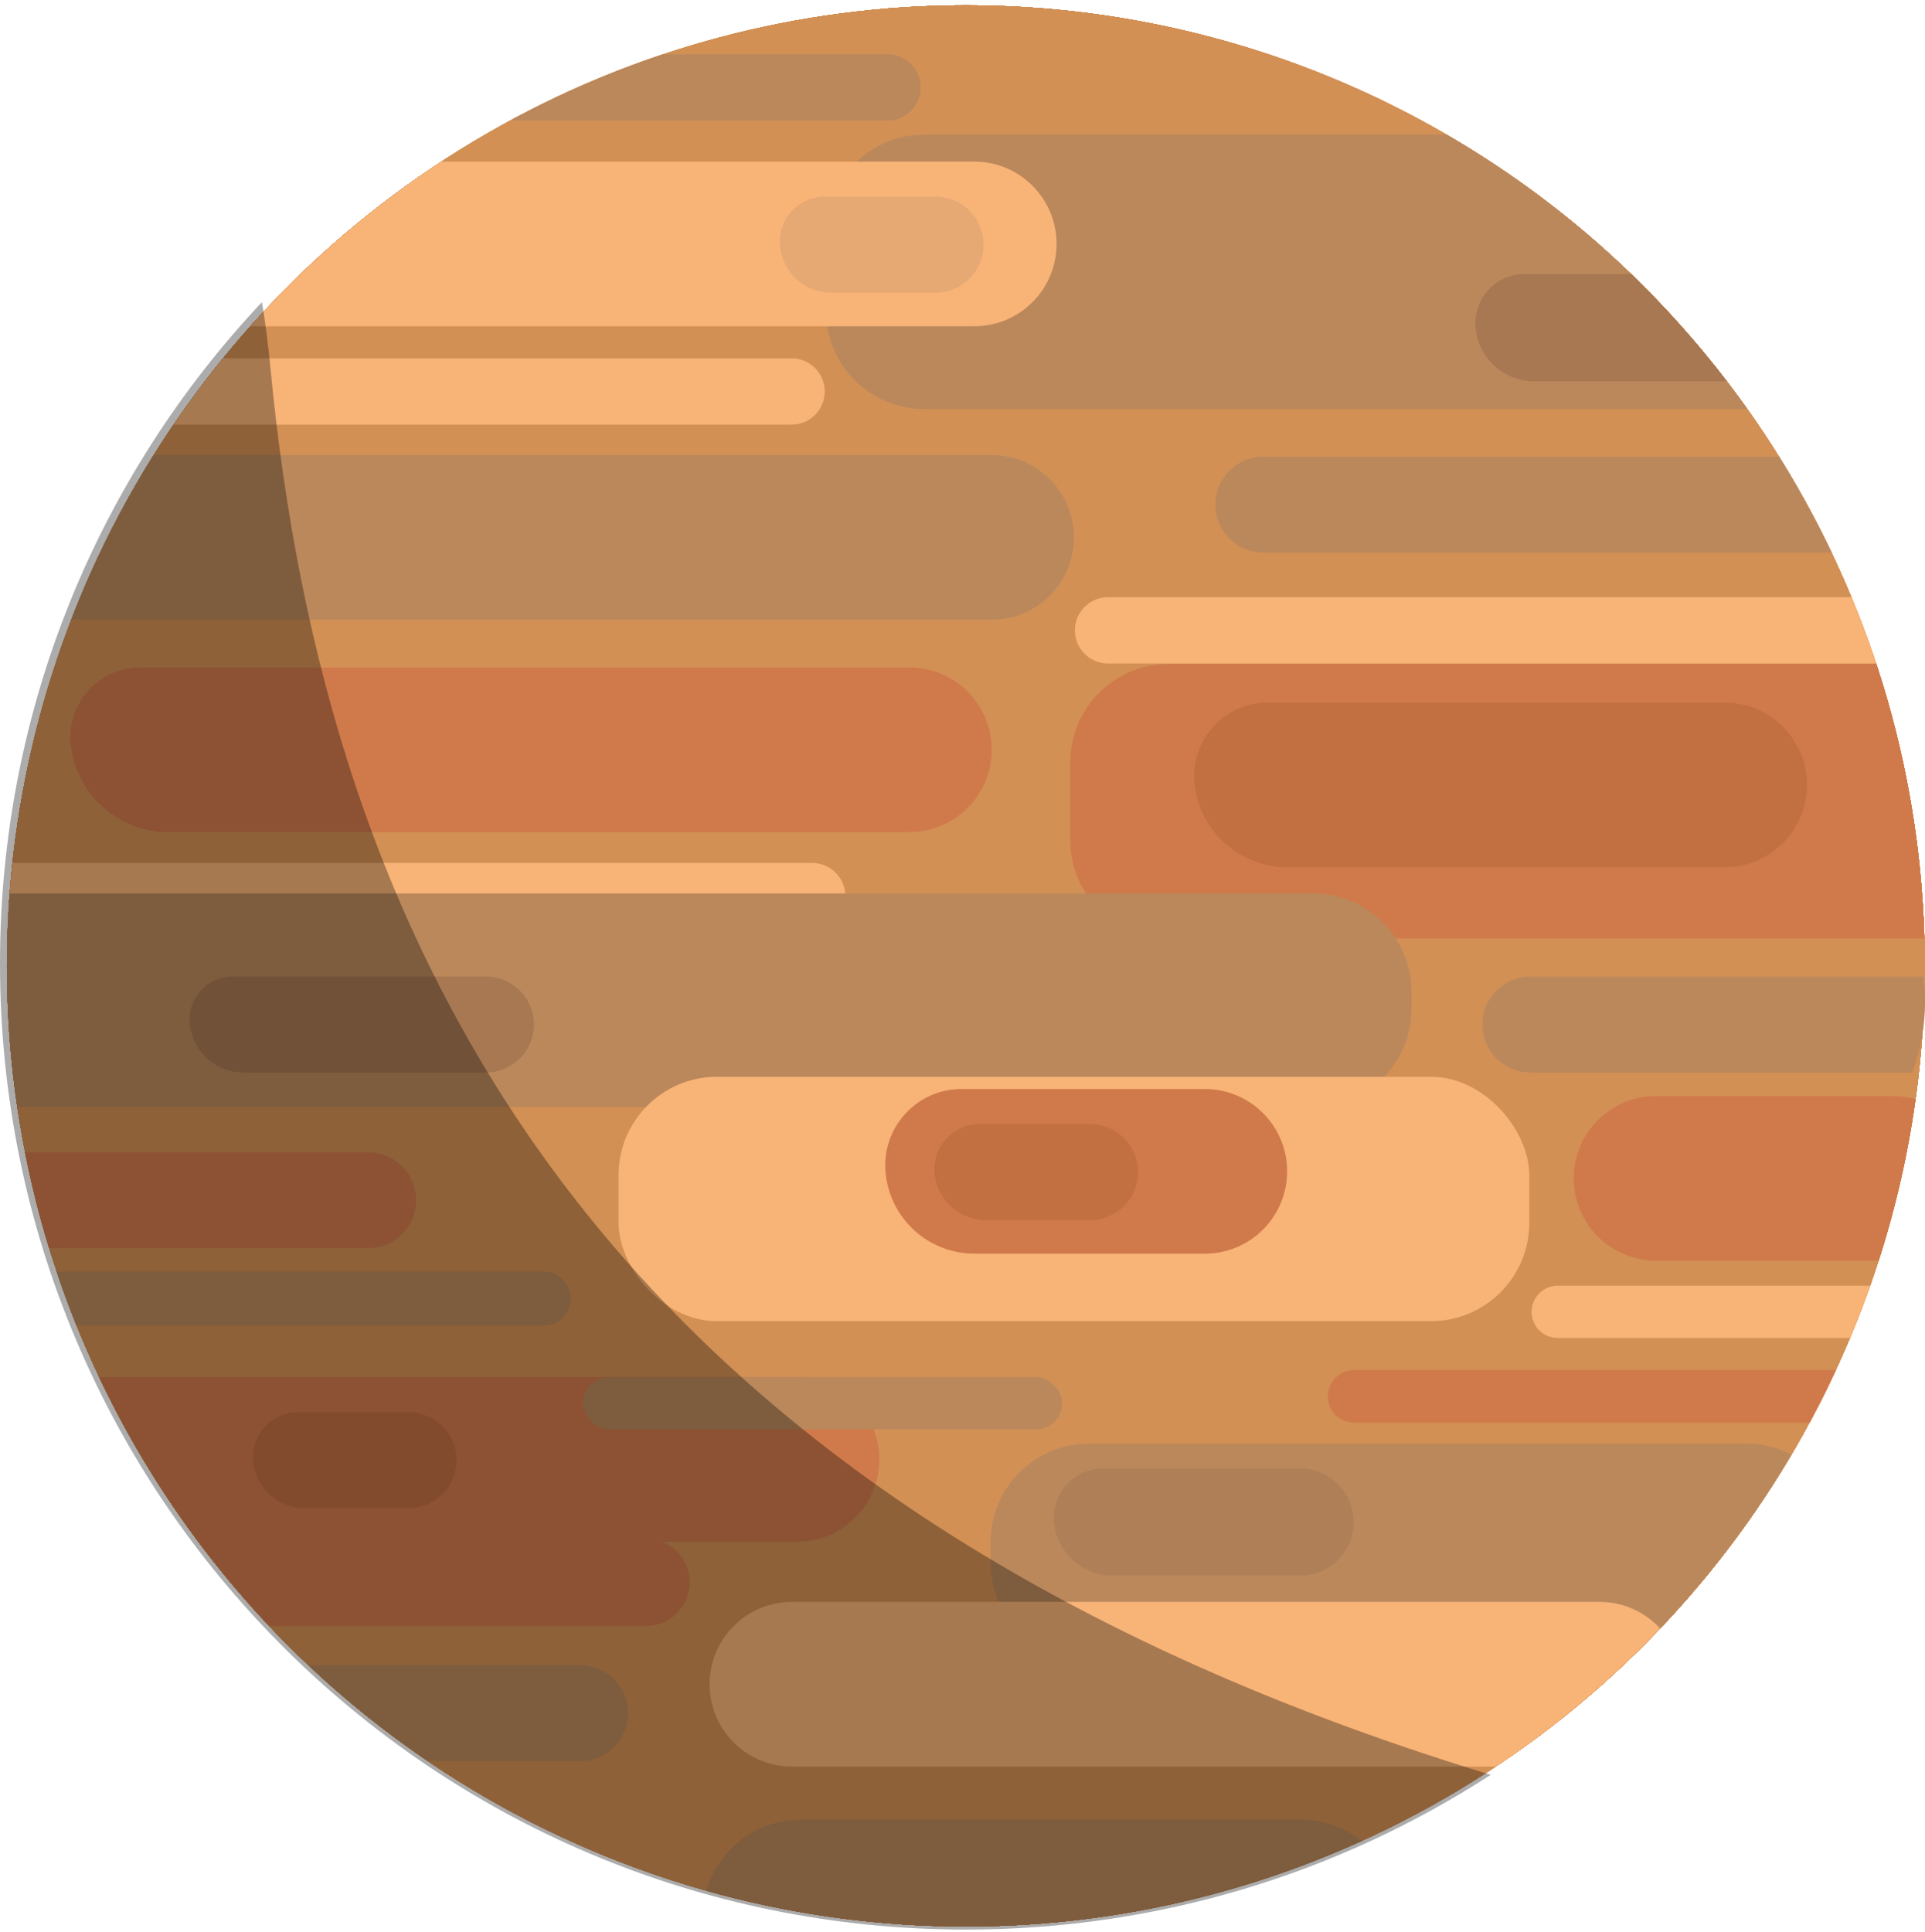 <?xml version="1.0" encoding="UTF-8"?>
<svg width="274px" height="275px" viewBox="0 0 274 275" version="1.1" xmlns="http://www.w3.org/2000/svg" xmlns:xlink="http://www.w3.org/1999/xlink">
    <!-- Generator: Sketch 47.1 (45422) - http://www.bohemiancoding.com/sketch -->
    <title>Group</title>
    <desc>Created with Sketch.</desc>
    <defs></defs>
    <g id="Page-1" stroke="none" stroke-width="1" fill="none" fill-rule="evenodd">
        <g id="Artboard-Copy-4" transform="translate(-113, -113)">
            <g id="Group" transform="translate(113, 113)">
                <ellipse id="Oval-3" fill="#D29055" cx="137.478" cy="137.478" rx="136.494" ry="136.727"></ellipse>
                <ellipse id="Oval-3-Copy-2" fill="#D29055" cx="137.478" cy="137.478" rx="136.494" ry="136.727"></ellipse>
                <ellipse id="Oval-3-Copy-6" fill="#D29055" cx="137.478" cy="137.478" rx="136.494" ry="136.727"></ellipse>
                <ellipse id="Oval-3-Copy-4" fill="#D29055" cx="137.478" cy="137.478" rx="136.494" ry="136.727"></ellipse>
                <ellipse id="Oval-3-Copy-12" fill="#D29055" cx="137.478" cy="137.478" rx="136.494" ry="136.727"></ellipse>
                <ellipse id="Oval-3-Copy-11" fill="#D29055" cx="137.478" cy="137.478" rx="136.494" ry="136.727"></ellipse>
                <ellipse id="Oval-3-Copy-10" fill="#D29055" cx="137.478" cy="137.478" rx="136.494" ry="136.727"></ellipse>
                <ellipse id="Oval-3-Copy-8" fill="#D29055" cx="137.478" cy="137.478" rx="136.494" ry="136.727"></ellipse>
                <ellipse id="Oval-3-Copy-20" fill="#D29055" cx="137.478" cy="137.478" rx="136.494" ry="136.727"></ellipse>
                <ellipse id="Oval-3-Copy-19" fill="#D29055" cx="137.478" cy="137.478" rx="136.494" ry="136.727"></ellipse>
                <ellipse id="Oval-3-Copy-18" fill="#D29055" cx="137.478" cy="137.478" rx="136.494" ry="136.727"></ellipse>
                <ellipse id="Oval-3-Copy-17" fill="#D29055" cx="137.478" cy="137.478" rx="136.494" ry="136.727"></ellipse>
                <ellipse id="Oval-3-Copy-16" fill="#D29055" cx="137.478" cy="137.478" rx="136.494" ry="136.727"></ellipse>
                <path d="M60.871,250.656 C54.847,246.557 49.167,241.987 43.884,237 L82.565,237 L82.565,237 C86.336,237 89.393,240.057 89.393,243.828 L89.393,243.828 C89.393,247.599 86.336,250.656 82.565,250.656 L60.871,250.656 Z" id="Combined-Shape" fill="#BB885C"></path>
                <path d="M38.322,231.44 C34.607,227.507 31.122,223.353 27.889,219 L91.94,219 L91.94,219 C95.375,219 98.16,221.785 98.16,225.22 L98.16,225.22 C98.16,228.655 95.375,231.44 91.94,231.44 L38.322,231.44 Z" id="Combined-Shape" fill="#D07A4B"></path>
                <path d="M28.216,219.439 C22.762,212.155 18.017,204.308 14.084,196 L113.439,196 L113.439,196 C119.911,196 125.158,201.247 125.158,207.719 L125.158,207.719 C125.158,214.192 119.911,219.439 113.439,219.439 L28.216,219.439 Z" id="Combined-Shape" fill="#D07A4B"></path>
                <path d="M10.869,188.66 C9.854,186.143 8.912,183.589 8.045,181 L77.405,181 L77.405,181 C79.52,181 81.235,182.715 81.235,184.83 L81.235,184.83 C81.235,186.945 79.52,188.66 77.405,188.66 L10.869,188.66 Z" id="Combined-Shape" fill="#BB885C"></path>
                <path d="M6.972,177.656 C5.606,173.197 4.461,168.641 3.55,164 L52.407,164 L52.407,164 C56.178,164 59.235,167.057 59.235,170.828 L59.235,170.828 L59.235,170.828 C59.235,174.599 56.178,177.656 52.407,177.656 L6.972,177.656 Z" id="Combined-Shape" fill="#D07A4B"></path>
                <path d="M1.081,132.266 C1.2,129.09 1.427,125.943 1.759,122.826 L115.607,122.826 L115.607,122.826 C118.214,122.826 120.327,124.939 120.327,127.546 L120.327,127.546 C120.327,130.153 118.214,132.266 115.607,132.266 L1.081,132.266 Z" id="Combined-Shape" fill="#F8B377"></path>
                <path d="M10.117,88.204 C13.291,79.977 17.237,72.134 21.865,64.765 L141.141,64.765 L141.141,64.765 C147.614,64.765 152.861,70.012 152.861,76.485 L152.861,76.485 L152.861,76.485 C152.861,82.957 147.614,88.204 141.141,88.204 L10.117,88.204 Z" id="Combined-Shape" fill="#BB885C"></path>
                <path d="M24.697,60.44 C26.914,57.19 29.267,54.04 31.749,51 L112.673,51 L112.673,51 C115.28,51 117.393,53.113 117.393,55.72 L117.393,55.72 C117.393,58.327 115.28,60.44 112.673,60.44 L24.697,60.44 Z" id="Combined-Shape" fill="#F8B377"></path>
                <path d="M72.79,17.051 C79.644,13.349 86.849,10.218 94.343,7.719 L126.326,7.719 L126.326,7.719 C128.933,7.719 131.046,9.832 131.046,12.439 L131.046,12.439 C131.046,15.046 128.933,17.159 126.326,17.159 L73.924,17.159 L73.924,17.159 C73.538,17.159 73.159,17.122 72.79,17.051 Z" id="Combined-Shape" fill="#BB885C"></path>
                <path d="M253.238,65 C255.983,69.391 258.487,73.949 260.73,78.656 L179.828,78.656 L179.828,78.656 C176.057,78.656 173,75.599 173,71.828 L173,71.828 L173,71.828 C173,68.057 176.057,65 179.828,65 L253.238,65 Z" id="Combined-Shape" fill="#BB885C"></path>
                <path d="M263.556,85 C264.84,88.091 266.014,91.239 267.072,94.44 L157.72,94.44 L157.72,94.44 C155.113,94.44 153,92.327 153,89.72 L153,89.72 L153,89.72 C153,87.113 155.113,85 157.72,85 L157.72,85 L263.556,85 Z" id="Combined-Shape" fill="#F8B377"></path>
                <path d="M272.67,156.44 C271.575,164.342 269.807,172.029 267.424,179.439 L235.719,179.439 L235.719,179.439 C229.247,179.439 224,174.192 224,167.719 L224,167.719 L224,167.719 C224,161.247 229.247,156 235.719,156 L235.719,156 L269.478,156 L269.478,156 C270.584,156 271.655,156.153 272.67,156.44 Z" id="Combined-Shape" fill="#D07A4B"></path>
                <path d="M266.224,183 C265.338,185.515 264.381,187.995 263.354,190.44 L221.72,190.44 L221.72,190.44 C219.666,190.44 218,188.774 218,186.72 C218,184.666 219.666,183 221.72,183 L221.72,183 L266.224,183 Z" id="Combined-Shape" fill="#F8B377"></path>
                <path d="M261.341,195 C260.162,197.543 258.907,200.044 257.579,202.5 L192.75,202.5 L192.75,202.5 C190.679,202.5 189,200.821 189,198.75 L189,198.75 L189,198.75 C189,196.679 190.679,195 192.75,195 L192.75,195 L261.341,195 Z" id="Combined-Shape" fill="#D07A4B"></path>
                <path d="M255.011,207.041 C248.617,217.857 240.778,227.714 231.76,236.345 L155,236.345 C147.268,236.345 141,230.077 141,222.345 L141,219.478 C141,211.746 147.268,205.478 155,205.478 L155,205.478 L248.577,205.478 L248.577,205.478 C250.897,205.478 253.084,206.042 255.011,207.041 Z" id="Combined-Shape" fill="#BB885C"></path>
                <path d="M236.303,231.789 C229.277,239.174 221.435,245.772 212.922,251.439 L112.719,251.439 C106.247,251.439 101,246.192 101,239.719 L101,239.719 L101,239.719 C101,233.247 106.247,228 112.719,228 L112.719,228 L227.674,228 L227.674,228 C231.088,228 234.161,229.46 236.303,231.789 Z" id="Combined-Shape" fill="#F8B377"></path>
                <path d="M100.539,269.139 C112.288,272.44 124.677,274.205 137.478,274.205 C157.577,274.205 176.661,269.853 193.843,262.039 C191.453,260.137 188.426,259 185.133,259 L185.133,259 L114,259 L114,259 C107.607,259 102.215,263.285 100.539,269.139 Z" id="Combined-Shape" fill="#BB885C"></path>
                <path d="M273.766,139 C273.926,140.208 274.007,141.426 274.007,142.652 C274.007,146.059 273.381,149.401 272.176,152.656 L217.828,152.656 C214.057,152.656 211,149.599 211,145.828 L211,145.828 L211,145.828 C211,142.057 214.057,139 217.828,139 L217.828,139 L273.766,139 Z" id="Combined-Shape" fill="#BB885C"></path>
                <path d="M267.094,94.507 C271.168,106.844 273.536,119.959 273.917,133.572 L166.34,133.572 C158.608,133.572 152.34,127.304 152.34,119.572 L152.34,108.507 C152.34,100.775 158.608,94.507 166.34,94.507 L166.34,94.507 L267.094,94.507 Z" id="Combined-Shape" fill="#D07A4B"></path>
                <path d="M205.925,19.159 C222.822,28.989 237.42,42.346 248.715,58.224 L131.562,58.224 L131.562,58.224 C123.83,58.224 117.562,51.956 117.562,44.224 L117.562,33.159 L117.562,33.159 C117.562,25.427 123.83,19.159 131.562,19.159 L131.562,19.159 L205.925,19.159 Z" id="Combined-Shape" fill="#BB885C"></path>
                <path d="M2.448,157.576 C1.484,151.017 0.984,144.306 0.984,137.478 C0.984,134.012 1.113,130.575 1.366,127.174 L186.908,127.174 L186.908,127.174 C194.64,127.174 200.908,133.442 200.908,141.174 L200.908,143.576 L200.908,143.576 C200.908,151.308 194.64,157.576 186.908,157.576 L2.448,157.576 Z" id="Combined-Shape" fill="#BB885C"></path>
                <path d="M35.64,46.439 C43.619,37.489 52.757,29.597 62.817,23 L138.674,23 L138.674,23 C145.146,23 150.393,28.247 150.393,34.719 L150.393,34.719 C150.393,41.192 145.146,46.439 138.674,46.439 L35.64,46.439 Z" id="Combined-Shape" fill="#F8B377"></path>
                <rect id="Rectangle-2-Copy-2" fill="#F8B377" x="88.043" y="153.261" width="129.634" height="34.783" rx="14"></rect>
                <path d="M232.165,39 C237.069,43.732 241.62,48.829 245.776,54.246 C245.535,54.269 245.291,54.281 245.044,54.281 L218.384,54.281 L218.384,54.281 C214.041,54.281 210.416,50.966 210.028,46.64 L210.028,46.64 L210.028,46.64 C209.683,42.782 212.53,39.374 216.389,39.028 C216.597,39.009 216.806,39 217.015,39 L217.015,39 L232.165,39 Z" id="Combined-Shape" fill="#A77851"></path>
                <rect id="Rectangle-2-Copy-29" fill="#BB885C" x="83" y="196" width="68.197" height="7.44" rx="3.72"></rect>
                <path d="M19.963,95 L129.439,95 L129.439,95 C135.911,95 141.158,100.247 141.158,106.719 L141.158,106.719 L141.158,106.719 C141.158,113.192 135.911,118.439 129.439,118.439 L23.973,118.439 L23.973,118.439 C17.194,118.439 11.389,113.583 10.192,106.911 L10.158,106.719 L10.158,106.719 C9.187,101.305 12.789,96.128 18.204,95.156 C18.784,95.052 19.373,95 19.963,95 Z" id="Rectangle-2-Copy-12" fill="#D07A4B"></path>
                <path d="M136.872,155 L171.488,155 L171.488,155 C177.96,155 183.207,160.247 183.207,166.719 L183.207,166.719 L183.207,166.719 C183.207,173.192 177.96,178.439 171.488,178.439 L138.706,178.439 L138.706,178.439 C132.071,178.439 126.552,173.335 126.034,166.719 L126.034,166.719 L126.034,166.719 C125.565,160.734 130.038,155.502 136.023,155.033 C136.305,155.011 136.588,155 136.872,155 Z" id="Rectangle-2-Copy-18" fill="#D07A4B"></path>
                <path d="M139.394,160 L155.17,160 L155.17,160 C158.941,160 161.998,163.057 161.998,166.828 L161.998,166.828 L161.998,166.828 C161.998,170.599 158.941,173.656 155.17,173.656 L140.324,173.656 L140.324,173.656 C136.471,173.656 133.277,170.672 133.015,166.828 L133.015,166.828 L133.015,166.828 C132.775,163.305 135.436,160.255 138.959,160.015 C139.104,160.005 139.249,160 139.394,160 Z" id="Rectangle-2-Copy-30" fill="#C26F42"></path>
                <path d="M42.394,201 L58.17,201 L58.17,201 C61.941,201 64.998,204.057 64.998,207.828 L64.998,207.828 L64.998,207.828 C64.998,211.599 61.941,214.656 58.17,214.656 L43.324,214.656 L43.324,214.656 C39.471,214.656 36.277,211.672 36.015,207.828 L36.015,207.828 L36.015,207.828 C35.775,204.305 38.436,201.255 41.959,201.015 C42.104,201.005 42.249,201 42.394,201 Z" id="Rectangle-2-Copy-35" fill="#C26F42"></path>
                <path d="M33.113,139 L69.17,139 L69.17,139 C72.941,139 75.998,142.057 75.998,145.828 L75.998,145.828 L75.998,145.828 C75.998,149.599 72.941,152.656 69.17,152.656 L34.684,152.656 L34.684,152.656 C30.768,152.656 27.473,149.719 27.025,145.828 L27.025,145.828 L27.025,145.828 C26.638,142.466 29.05,139.427 32.412,139.04 C32.645,139.013 32.879,139 33.113,139 Z" id="Rectangle-2-Copy-32" fill="#A77851"></path>
                <path d="M117.394,28 L133.17,28 L133.17,28 C136.941,28 139.998,31.057 139.998,34.828 L139.998,34.828 L139.998,34.828 C139.998,38.599 136.941,41.656 133.17,41.656 L118.324,41.656 L118.324,41.656 C114.471,41.656 111.277,38.672 111.015,34.828 L111.015,34.828 L111.015,34.828 C110.775,31.305 113.436,28.255 116.959,28.015 C117.104,28.005 117.249,28 117.394,28 Z" id="Rectangle-2-Copy-33" fill="#E6A974"></path>
                <path d="M157.015,209 L185.044,209 L185.044,209 C189.263,209 192.684,212.421 192.684,216.64 L192.684,216.64 L192.684,216.64 C192.684,220.86 189.263,224.281 185.044,224.281 L158.384,224.281 L158.384,224.281 C154.041,224.281 150.416,220.966 150.028,216.64 L150.028,216.64 L150.028,216.64 C149.683,212.782 152.53,209.374 156.389,209.028 C156.597,209.009 156.806,209 157.015,209 Z" id="Rectangle-2-Copy-36" fill="#AF8058"></path>
                <path d="M180.449,100 L245.481,100 L245.481,100 C251.953,100 257.2,105.247 257.2,111.719 L257.2,111.719 L257.2,111.719 C257.2,118.192 251.953,123.439 245.481,123.439 L183.246,123.439 L183.246,123.439 C176.513,123.439 170.843,118.405 170.045,111.719 L170.045,111.719 L170.045,111.719 C169.36,105.973 173.462,100.76 179.208,100.074 C179.62,100.025 180.034,100 180.449,100 Z" id="Rectangle-2-Copy-31" fill="#C26F42"></path>
                <path d="M37.283,43 C14.163,67.602 0,100.718 0,137.143 C0,213.082 61.561,274.643 137.5,274.643 C165.036,274.643 190.682,266.549 212.187,252.61 C82.481,213.127 46.187,132.357 38.515,52.6 C38.178,49.092 37.767,45.892 37.283,43 Z" id="Combined-Shape" fill="#000000" opacity="0.326"></path>
            </g>
        </g>
    </g>
</svg>